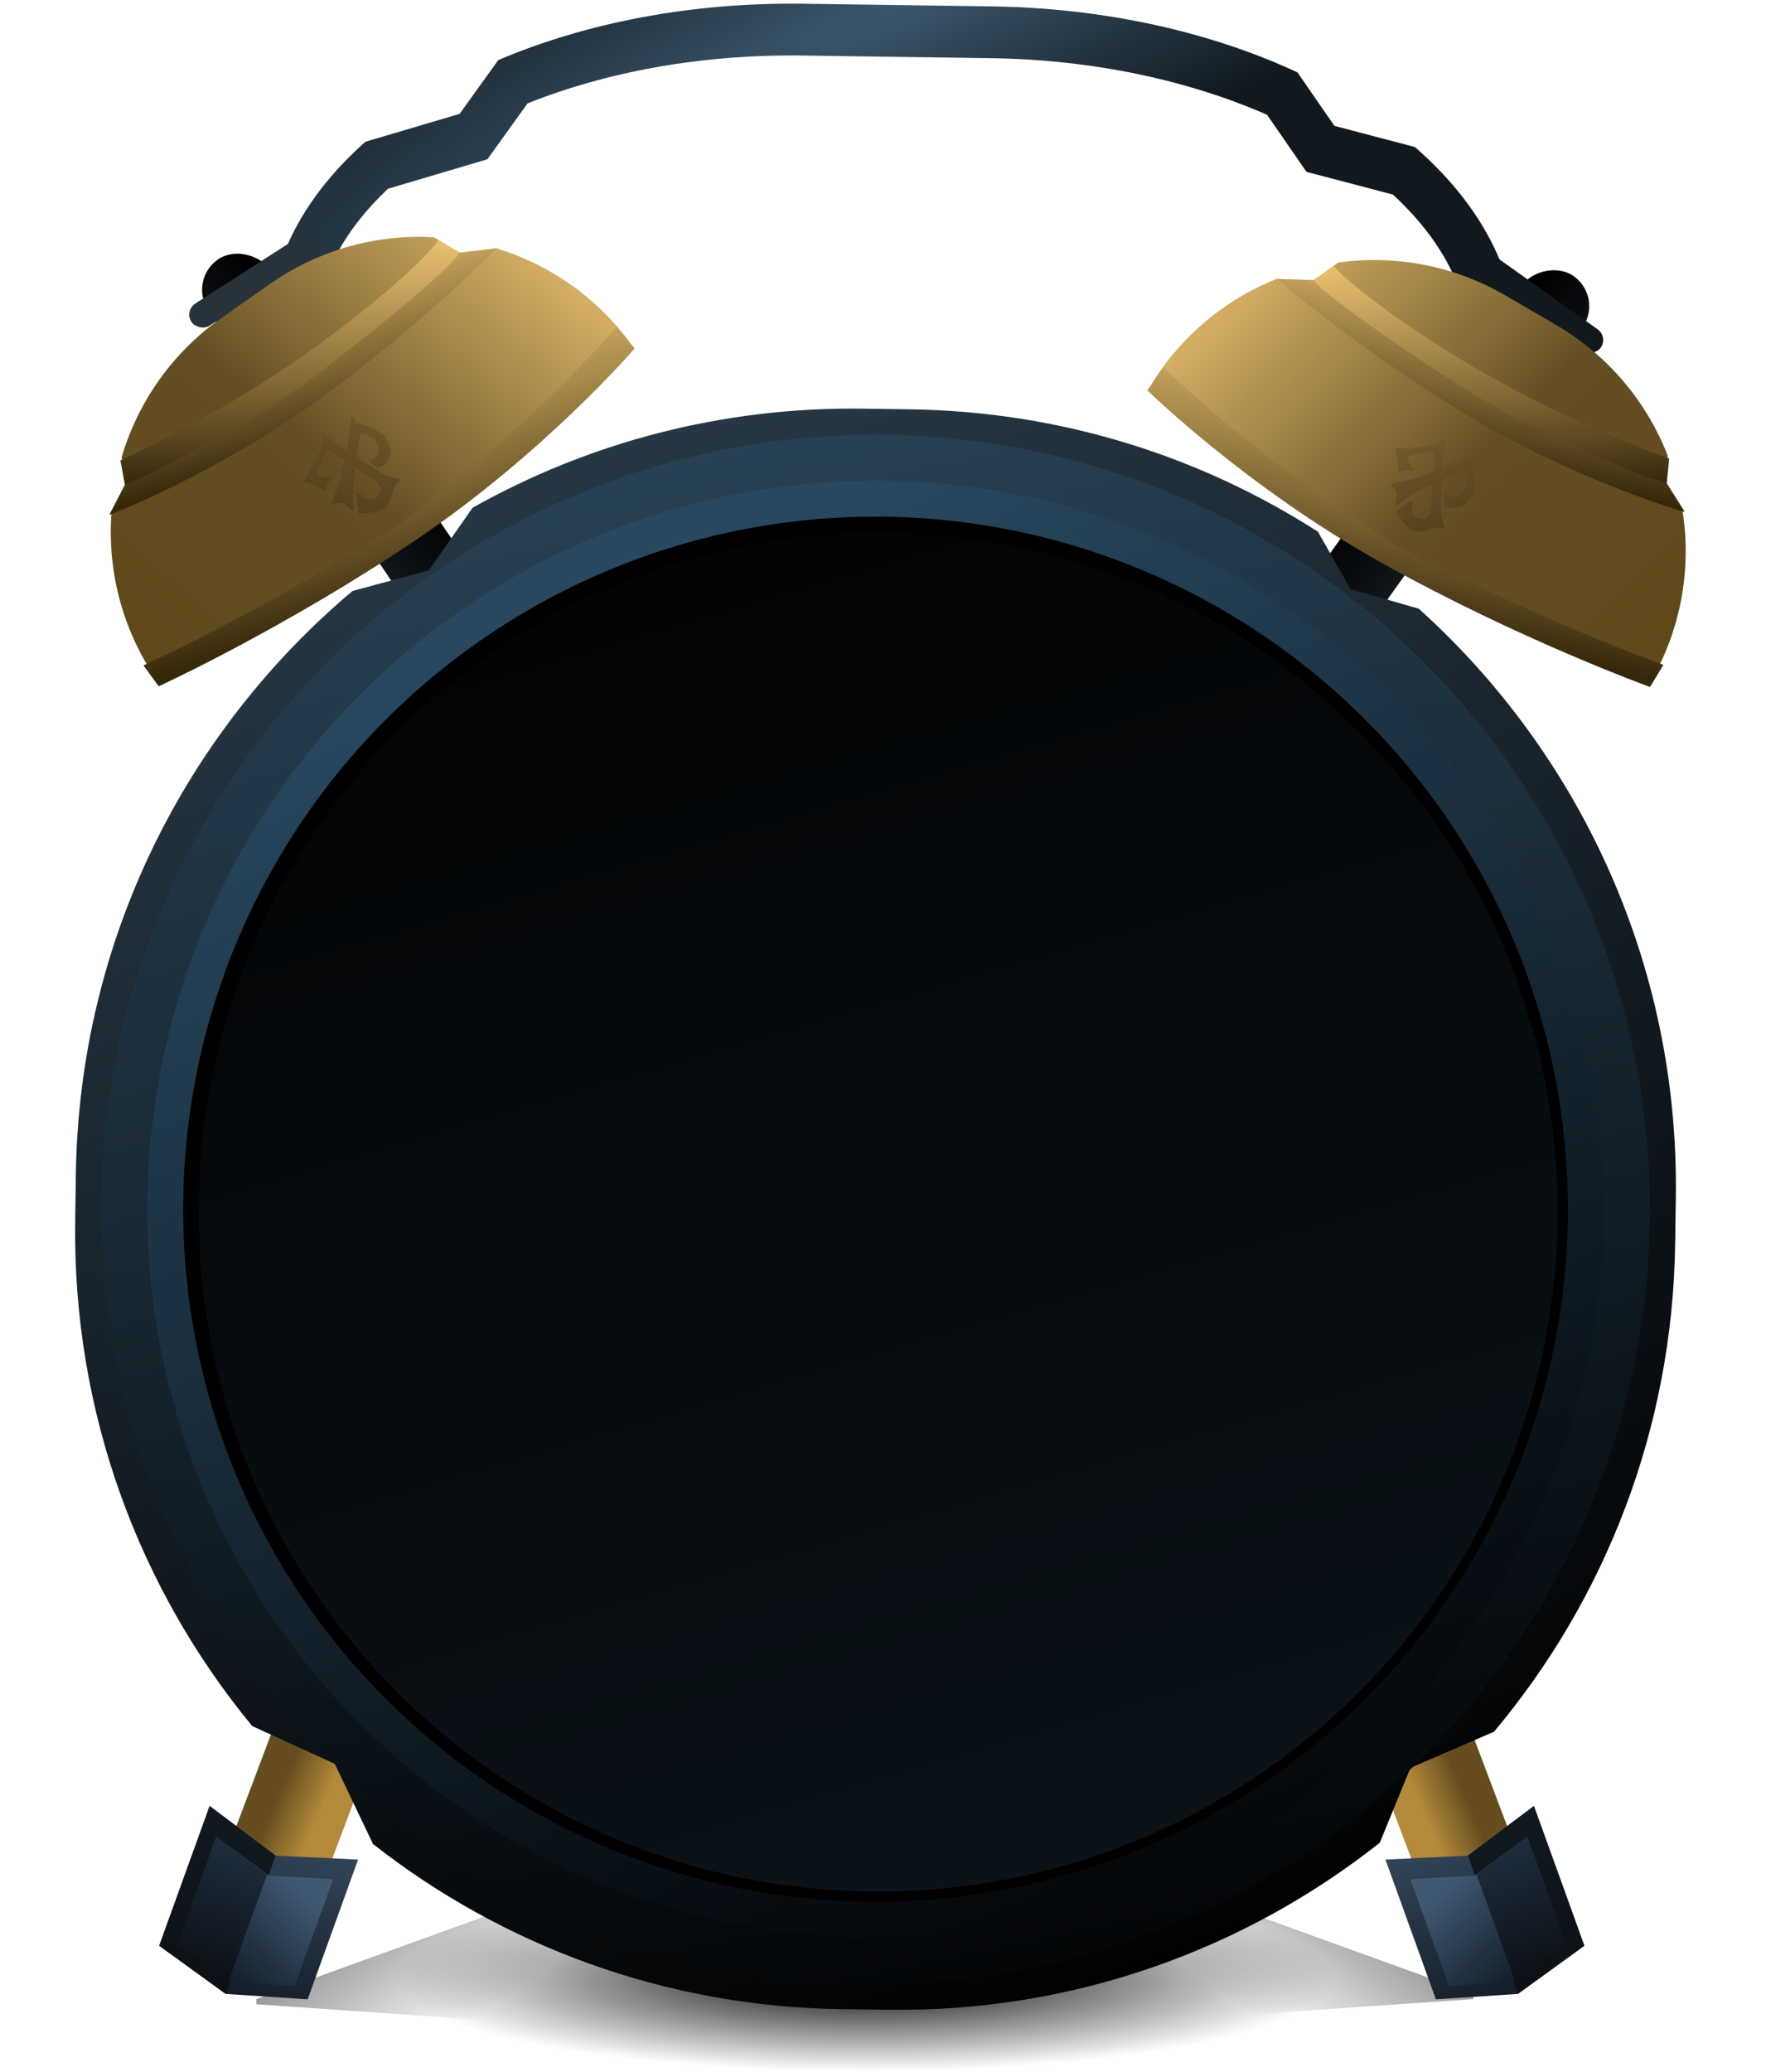 <svg width="342" height="400" viewBox="0 0 342 400" fill="none" xmlns="http://www.w3.org/2000/svg">
<rect x="76.506" y="363.928" width="181" height="36" fill="url(#paint0_radial_1941_25345)"/>
<g filter="url(#filter0_f_1941_25345)">
<path d="M226.506 363.928L284.506 384.928V385.928L226.506 389.928V363.928Z" fill="url(#paint1_linear_1941_25345)"/>
</g>
<g filter="url(#filter1_f_1941_25345)">
<path d="M107.506 364.928L49.506 385.928V386.928L107.506 390.928V364.928Z" fill="url(#paint2_linear_1941_25345)"/>
</g>
<rect width="19.545" height="45.04" transform="matrix(0.935 -0.353 -0.353 -0.935 274.254 363.362)" fill="url(#paint3_linear_1941_25345)"/>
<path d="M267.549 358.997L283.471 358.228L296.213 348.652L305.949 375.626L293.107 384.928L277.285 385.972L267.549 358.997Z" fill="url(#paint4_linear_1941_25345)"/>
<path d="M305.949 375.626L296.213 348.651L283.471 358.228L293.107 384.927L305.949 375.626Z" fill="url(#paint5_linear_1941_25345)"/>
<path d="M272.359 362.775L284.857 362.071L294.924 354.631L302.369 375.259L292.226 382.488L279.804 383.403L272.359 362.775Z" fill="url(#paint6_linear_1941_25345)"/>
<path d="M302.37 375.259L294.925 354.632L285.163 361.962L292.532 382.379L302.37 375.259Z" fill="url(#paint7_linear_1941_25345)"/>
<rect x="62.444" y="363.362" width="19.545" height="45.04" transform="rotate(-159.305 62.444 363.362)" fill="url(#paint8_linear_1941_25345)"/>
<path d="M69.148 358.997L53.227 358.228L40.485 348.652L30.749 375.626L43.591 384.928L59.413 385.972L69.148 358.997Z" fill="url(#paint9_linear_1941_25345)"/>
<path d="M30.749 375.626L40.484 348.651L53.227 358.228L43.59 384.927L30.749 375.626Z" fill="url(#paint10_linear_1941_25345)"/>
<path d="M64.338 362.775L51.84 362.071L41.773 354.631L34.328 375.259L44.471 382.488L56.893 383.403L64.338 362.775Z" fill="url(#paint11_linear_1941_25345)"/>
<path d="M34.328 375.259L41.773 354.632L51.535 361.962L44.166 382.379L34.328 375.259Z" fill="url(#paint12_linear_1941_25345)"/>
<rect width="14.185" height="92.912" rx="7.092" transform="matrix(0.813 0.583 0.583 -0.813 244.001 124.742)" fill="url(#paint13_linear_1941_25345)"/>
<rect width="14.185" height="92.585" rx="7.092" transform="matrix(-0.829 0.56 -0.56 -0.828 99.879 122.734)" fill="url(#paint14_linear_1941_25345)"/>
<path fill-rule="evenodd" clip-rule="evenodd" d="M244.685 22.16L252.295 33.175L268.984 37.561C278.248 46.114 283.028 55.425 283.691 64.518L292.93 64.647C292.266 51.171 285.055 38.665 273.222 28.38L257.687 24.298L250.552 13.971C233.917 6.234 213.51 1.536 191.406 1.229L155.201 0.725C133.312 0.421 112.967 4.466 96.216 11.607L88.752 21.982L70.58 27.364C59.684 36.988 52.93 48.632 51.953 61.296L61.192 61.424C62.049 52.912 66.529 44.326 74.934 36.434L94.115 30.753L101.881 19.958C116.986 13.922 135.271 10.449 155.062 10.725L191.267 11.228C211.287 11.506 229.658 15.576 244.685 22.16Z" fill="url(#paint15_radial_1941_25345)"/>
<rect x="35.574" y="59.98" width="28.772" height="5.08" rx="2.54" transform="rotate(-32.753 35.574 59.98)" fill="#28323A"/>
<rect width="28.772" height="5.08" rx="2.54" transform="matrix(-0.814 -0.58 -0.58 0.814 310.594 65.057)" fill="#11191F"/>
<path fill-rule="evenodd" clip-rule="evenodd" d="M222.363 74.142C227.416 78.057 231.603 81.488 235.46 84.647C245.842 93.153 253.827 99.695 269.864 108.438C288.977 118.857 312.93 128.592 319.084 131.044C324.899 120.656 326.656 109.066 324.846 98.131L321.43 93.812L322.049 87.948C318.04 77.674 310.656 68.634 300.383 62.657L290.768 57.064C280.601 51.15 269.225 49.179 258.413 50.683L253.45 54.294L246.562 53.823C236.845 57.703 228.258 64.614 222.363 74.142Z" fill="url(#paint16_linear_1941_25345)"/>
<path d="M322.339 88.546L321.833 93.62C321.833 93.62 302.542 86.473 286.064 77.292C269.586 68.11 252.693 54.699 252.693 54.699L257.623 51.345C257.537 51.159 257.617 51.097 257.873 51.175L257.623 51.345C258.335 52.885 270.41 62.934 288.409 73.042C305.539 82.661 322.339 88.546 322.339 88.546Z" fill="url(#paint17_linear_1941_25345)"/>
<path d="M321.789 93.165L325.362 98.843C325.362 98.843 304.688 92.977 283.328 80.116C261.967 67.256 246.58 53.836 246.58 53.836L253.835 54.087C253.872 54.043 253.974 54.047 254.141 54.097L253.835 54.087C253.339 54.658 264.122 63.304 285.771 76.862C309.435 90.15 321.789 93.165 321.789 93.165Z" fill="url(#paint18_linear_1941_25345)"/>
<path d="M321.228 128.344L318.634 132.619C318.634 132.619 293.497 123.535 267.056 108.801C240.616 94.068 221.564 75.342 221.564 75.342L224.656 71.019C224.273 70.102 237.568 84.822 268.406 104.649C297.809 120.096 321.228 128.344 321.228 128.344Z" fill="url(#paint19_linear_1941_25345)"/>
<g filter="url(#filter2_d_1941_25345)">
<path d="M284.446 86.741C284.123 86.839 280.374 88.595 278.54 89.461C278.689 87.767 279.039 84.361 279.036 84.098C279.032 83.769 278.744 83.682 278.544 83.907C278.344 84.132 277.942 84.419 277.473 84.671C277.004 84.922 274.814 85.2 272.894 85.45C270.974 85.701 269.96 85.512 269.658 85.604C269.355 85.695 269.462 86.158 269.704 86.689C269.946 87.221 269.928 88.601 270.006 89.457C270.083 90.314 270.451 90.092 270.921 89.841C271.39 89.589 271.898 89.765 272.641 89.815C273.383 89.866 273.244 89.468 272.905 89.296C272.565 89.123 272.164 88.593 271.955 87.996C271.746 87.4 271.812 87.27 272.281 87.018C272.75 86.766 275.489 86.355 276.297 86.275C277.106 86.196 276.978 86.784 276.981 87.113C276.984 87.376 276.899 89.168 276.853 90.099C276.382 90.241 275.275 90.679 274.442 90.975C273.4 91.345 271.046 91.947 270.305 92.061C269.564 92.175 268.554 92.315 268.659 92.614C268.763 92.912 269.579 93.49 269.688 94.117C269.796 94.744 269.379 96.575 269.582 96.678C269.786 96.781 270.418 96.04 272.092 94.929C273.431 94.041 275.712 92.9 276.685 92.441C276.638 93.262 276.492 95.19 276.5 95.847C276.461 97.517 276.145 98.697 275.373 99.041C274.601 99.384 273.309 99.025 272.838 98.168C272.439 97.444 272.984 96.199 272.844 95.802C272.705 95.404 272.22 95.599 271.518 96.141C270.815 96.683 269.894 97.408 269.727 97.569C269.56 97.729 269.527 97.794 269.733 98.062C269.938 98.329 270.078 98.727 271.035 99.867C272.509 101.841 274.23 101.88 275.573 101.354C277.008 100.792 277.725 100.814 278.098 100.921C278.47 101.028 278.877 101.235 278.941 100.941C279.005 100.647 278.484 99.32 278.345 98.922C278.233 98.604 278.24 97.671 278.258 97.244L278.39 91.7L282.593 89.885C282.893 90.583 283.571 92.196 282.672 93.568C281.182 95.842 279.633 94.622 278.965 94.171C278.906 94.639 278.798 95.292 278.89 96.503C282.223 98.38 284.509 95.189 284.622 93.285C284.878 91.252 283.957 88.183 284.022 88.079C284.402 87.47 284.888 86.607 284.446 86.741Z" fill="url(#paint20_linear_1941_25345)"/>
</g>
<path fill-rule="evenodd" clip-rule="evenodd" d="M121.661 66.136C116.955 70.462 113.07 74.232 109.493 77.705C99.863 87.052 92.455 94.242 77.209 104.301C59.039 116.289 35.988 128.001 30.062 130.962C23.395 121.099 20.67 109.697 21.555 98.649L24.596 94.059L23.487 88.267C26.619 77.693 33.217 68.064 42.952 61.246L52.063 54.865C61.698 48.117 72.868 45.197 83.768 45.788L89.017 48.969L95.841 47.922C105.849 50.972 114.986 57.137 121.661 66.136Z" fill="url(#paint21_linear_1941_25345)"/>
<path d="M23.248 88.887L24.178 93.9C24.178 93.9 42.802 85.159 58.45 74.625C74.098 64.092 89.805 49.309 89.805 49.309L84.611 46.381C84.681 46.188 84.596 46.133 84.347 46.232L84.611 46.381C84.03 47.975 72.842 59.004 55.756 70.587C39.495 81.612 23.248 88.887 23.248 88.887Z" fill="url(#paint22_linear_1941_25345)"/>
<path d="M24.185 93.444L21.102 99.402C21.102 99.402 41.209 91.819 61.414 77.21C81.62 62.601 95.825 47.935 95.825 47.935L88.617 48.795C88.575 48.755 88.474 48.767 88.311 48.831L88.617 48.795C89.158 49.322 79.14 58.843 58.706 74.172C36.242 89.402 24.185 93.444 24.185 93.444Z" fill="url(#paint23_linear_1941_25345)"/>
<path d="M27.699 128.451L30.643 132.493C30.643 132.493 54.928 121.329 80.038 104.427C105.147 87.525 122.559 67.264 122.559 67.264L119.115 63.216C119.419 62.27 107.407 78.055 78.344 100.403C50.343 118.265 27.699 128.451 27.699 128.451Z" fill="url(#paint24_linear_1941_25345)"/>
<g filter="url(#filter3_d_1941_25345)">
<path d="M67.837 79.511C67.744 79.843 67.208 84.012 66.951 86.055C65.56 85.06 62.791 83.016 62.56 82.885C62.272 82.72 62.038 82.928 62.123 83.217C62.209 83.507 62.237 84.003 62.198 84.542C62.159 85.08 61.195 87.133 60.356 88.937C59.517 90.741 58.795 91.53 58.708 91.841C58.621 92.152 59.082 92.295 59.678 92.355C60.273 92.414 61.464 93.135 62.251 93.504C63.038 93.874 63.048 93.439 63.088 92.901C63.127 92.362 63.56 92.009 64.012 91.386C64.465 90.763 64.042 90.682 63.706 90.891C63.369 91.099 62.687 91.178 62.053 91.056C61.419 90.935 61.343 90.811 61.382 90.272C61.421 89.734 62.571 87.134 62.947 86.387C63.322 85.641 63.764 86.053 64.052 86.218C64.282 86.349 65.794 87.339 66.577 87.853C66.442 88.337 66.214 89.527 66.012 90.406C65.761 91.504 64.988 93.866 64.68 94.571C64.371 95.276 63.937 96.23 64.254 96.291C64.571 96.352 65.523 95.934 66.128 96.16C66.733 96.385 68.095 97.684 68.297 97.559C68.499 97.434 68.203 96.504 68.158 94.475C68.122 92.853 68.386 90.28 68.522 89.196C69.21 89.656 70.806 90.767 71.382 91.096C72.813 91.982 73.665 92.86 73.539 93.709C73.413 94.558 72.389 95.504 71.384 95.478C70.535 95.456 69.753 94.345 69.33 94.264C68.908 94.183 68.81 94.706 68.895 95.596C68.98 96.485 69.104 97.66 69.151 97.887C69.199 98.115 69.237 98.177 69.583 98.134C69.929 98.091 70.352 98.172 71.87 97.918C74.398 97.64 75.379 96.156 75.661 94.716C75.963 93.176 76.376 92.561 76.674 92.291C76.972 92.021 77.376 91.771 77.155 91.565C76.935 91.358 75.494 91.136 75.071 91.055C74.733 90.99 73.926 90.507 73.564 90.274L68.816 87.329L69.551 82.734C70.323 82.828 72.099 83.059 72.797 84.544C73.955 87.006 72.041 87.735 71.281 88.088C71.656 88.379 72.164 88.807 73.268 89.344C76.735 87.393 75.218 83.768 73.625 82.698C71.998 81.436 68.822 80.674 68.767 80.564C68.447 79.922 67.964 79.057 67.837 79.511Z" fill="url(#paint25_linear_1941_25345)"/>
</g>
<path fill-rule="evenodd" clip-rule="evenodd" d="M14.648 226.794C15.278 181.487 35.932 141.151 68.072 114.091L82.802 110.119L91.262 98.021C113.543 85.501 139.324 78.513 166.719 78.894L175.719 79.019C204.753 79.423 231.746 88.05 254.512 102.653L260.794 113.717L273.98 117.51C304.985 145.438 324.244 186.087 323.618 231.09L323.493 240.09C322.994 275.998 309.917 308.784 288.512 334.313L272.37 341.288L266.451 355.745C240.357 376.369 207.271 388.488 171.422 387.989L162.423 387.864C128.286 387.39 96.972 375.548 72.032 355.991L64.654 340.514L48.704 333.221C26.905 306.771 14.009 272.75 14.523 235.793L14.648 226.794Z" fill="url(#paint26_linear_1941_25345)"/>
<circle cx="169.071" cy="233.442" r="149.548" transform="rotate(0.797 169.071 233.442)" fill="url(#paint27_linear_1941_25345)"/>
<circle cx="169.071" cy="233.442" r="140.635" transform="rotate(0.797 169.071 233.442)" fill="url(#paint28_linear_1941_25345)"/>
<circle cx="169.071" cy="233.443" r="133.702" transform="rotate(0.797 169.071 233.443)" fill="black"/>
<circle cx="169.559" cy="233.944" r="131.226" transform="rotate(0.797 169.559 233.944)" fill="url(#paint29_linear_1941_25345)"/>
<defs>
<filter id="filter0_f_1941_25345" x="222.506" y="359.928" width="66" height="34" filterUnits="userSpaceOnUse" color-interpolation-filters="sRGB">
<feFlood flood-opacity="0" result="BackgroundImageFix"/>
<feBlend mode="normal" in="SourceGraphic" in2="BackgroundImageFix" result="shape"/>
<feGaussianBlur stdDeviation="2" result="effect1_foregroundBlur_1941_25345"/>
</filter>
<filter id="filter1_f_1941_25345" x="45.506" y="360.928" width="66" height="34" filterUnits="userSpaceOnUse" color-interpolation-filters="sRGB">
<feFlood flood-opacity="0" result="BackgroundImageFix"/>
<feBlend mode="normal" in="SourceGraphic" in2="BackgroundImageFix" result="shape"/>
<feGaussianBlur stdDeviation="2" result="effect1_foregroundBlur_1941_25345"/>
</filter>
<filter id="filter2_d_1941_25345" x="267.651" y="83.781" width="18.016" height="19.859" filterUnits="userSpaceOnUse" color-interpolation-filters="sRGB">
<feFlood flood-opacity="0" result="BackgroundImageFix"/>
<feColorMatrix in="SourceAlpha" type="matrix" values="0 0 0 0 0 0 0 0 0 0 0 0 0 0 0 0 0 0 127 0" result="hardAlpha"/>
<feOffset dy="1"/>
<feGaussianBlur stdDeviation="0.5"/>
<feComposite in2="hardAlpha" operator="out"/>
<feColorMatrix type="matrix" values="0 0 0 0 1 0 0 0 0 1 0 0 0 0 1 0 0 0 0.1 0"/>
<feBlend mode="normal" in2="BackgroundImageFix" result="effect1_dropShadow_1941_25345"/>
<feBlend mode="normal" in="SourceGraphic" in2="effect1_dropShadow_1941_25345" result="shape"/>
</filter>
<filter id="filter3_d_1941_25345" x="57.698" y="79.385" width="20.521" height="20.762" filterUnits="userSpaceOnUse" color-interpolation-filters="sRGB">
<feFlood flood-opacity="0" result="BackgroundImageFix"/>
<feColorMatrix in="SourceAlpha" type="matrix" values="0 0 0 0 0 0 0 0 0 0 0 0 0 0 0 0 0 0 127 0" result="hardAlpha"/>
<feOffset dy="1"/>
<feGaussianBlur stdDeviation="0.5"/>
<feComposite in2="hardAlpha" operator="out"/>
<feColorMatrix type="matrix" values="0 0 0 0 1 0 0 0 0 1 0 0 0 0 1 0 0 0 0.1 0"/>
<feBlend mode="normal" in2="BackgroundImageFix" result="effect1_dropShadow_1941_25345"/>
<feBlend mode="normal" in="SourceGraphic" in2="effect1_dropShadow_1941_25345" result="shape"/>
</filter>
<radialGradient id="paint0_radial_1941_25345" cx="0" cy="0" r="1" gradientUnits="userSpaceOnUse" gradientTransform="translate(167.006 381.928) scale(90.5 18)">
<stop/>
<stop offset="1" stop-opacity="0"/>
</radialGradient>
<linearGradient id="paint1_linear_1941_25345" x1="274.006" y1="322.428" x2="230.506" y2="380.928" gradientUnits="userSpaceOnUse">
<stop/>
<stop offset="1" stop-opacity="0"/>
</linearGradient>
<linearGradient id="paint2_linear_1941_25345" x1="60.006" y1="323.428" x2="103.506" y2="381.928" gradientUnits="userSpaceOnUse">
<stop/>
<stop offset="1" stop-opacity="0"/>
</linearGradient>
<linearGradient id="paint3_linear_1941_25345" x1="5.849" y1="-3.12826e-05" x2="14.842" y2="0.449" gradientUnits="userSpaceOnUse">
<stop stop-color="#B38A3A"/>
<stop offset="1" stop-color="#654D1F"/>
</linearGradient>
<linearGradient id="paint4_linear_1941_25345" x1="281.881" y1="353.824" x2="293.107" y2="384.928" gradientUnits="userSpaceOnUse">
<stop stop-color="#324559"/>
<stop offset="1" stop-color="#131D28"/>
</linearGradient>
<linearGradient id="paint5_linear_1941_25345" x1="289.047" y1="351.238" x2="300.273" y2="382.341" gradientUnits="userSpaceOnUse">
<stop stop-color="#111921"/>
<stop offset="1" stop-color="#0D1116"/>
</linearGradient>
<linearGradient id="paint6_linear_1941_25345" x1="276.34" y1="366.164" x2="292.226" y2="382.488" gradientUnits="userSpaceOnUse">
<stop stop-color="#405973"/>
<stop offset="1" stop-color="#131D28"/>
</linearGradient>
<linearGradient id="paint7_linear_1941_25345" x1="289.436" y1="356.613" x2="298.021" y2="380.398" gradientUnits="userSpaceOnUse">
<stop stop-color="#1D2C3D"/>
<stop offset="1" stop-color="#0D1116"/>
</linearGradient>
<linearGradient id="paint8_linear_1941_25345" x1="68.293" y1="363.362" x2="77.285" y2="363.811" gradientUnits="userSpaceOnUse">
<stop stop-color="#B38A3A"/>
<stop offset="1" stop-color="#654D1F"/>
</linearGradient>
<linearGradient id="paint9_linear_1941_25345" x1="54.817" y1="353.824" x2="43.591" y2="384.928" gradientUnits="userSpaceOnUse">
<stop stop-color="#324559"/>
<stop offset="1" stop-color="#131D28"/>
</linearGradient>
<linearGradient id="paint10_linear_1941_25345" x1="47.651" y1="351.238" x2="36.425" y2="382.341" gradientUnits="userSpaceOnUse">
<stop stop-color="#111921"/>
<stop offset="1" stop-color="#0D1116"/>
</linearGradient>
<linearGradient id="paint11_linear_1941_25345" x1="60.358" y1="366.164" x2="44.471" y2="382.488" gradientUnits="userSpaceOnUse">
<stop stop-color="#405973"/>
<stop offset="1" stop-color="#131D28"/>
</linearGradient>
<linearGradient id="paint12_linear_1941_25345" x1="47.262" y1="356.613" x2="38.677" y2="380.398" gradientUnits="userSpaceOnUse">
<stop stop-color="#1D2C3D"/>
<stop offset="1" stop-color="#0D1116"/>
</linearGradient>
<linearGradient id="paint13_linear_1941_25345" x1="15.208" y1="35.309" x2="-2.659" y2="37.063" gradientUnits="userSpaceOnUse">
<stop stop-color="#11161B"/>
<stop offset="1"/>
</linearGradient>
<linearGradient id="paint14_linear_1941_25345" x1="15.208" y1="35.185" x2="-2.658" y2="36.945" gradientUnits="userSpaceOnUse">
<stop stop-color="#11161B"/>
<stop offset="1"/>
</linearGradient>
<radialGradient id="paint15_radial_1941_25345" cx="0" cy="0" r="1" gradientUnits="userSpaceOnUse" gradientTransform="translate(173.303 0.977) rotate(65.419) scale(43.165 226.554)">
<stop stop-color="#3B566C"/>
<stop offset="1" stop-color="#11191F"/>
</radialGradient>
<linearGradient id="paint16_linear_1941_25345" x1="233.179" y1="44.84" x2="318.015" y2="129.216" gradientUnits="userSpaceOnUse">
<stop stop-color="#ECC271"/>
<stop offset="0.57" stop-color="#644F24"/>
<stop offset="1" stop-color="#5F481A"/>
</linearGradient>
<linearGradient id="paint17_linear_1941_25345" x1="285.236" y1="48.433" x2="289.987" y2="96.751" gradientUnits="userSpaceOnUse">
<stop stop-color="#ECC271"/>
<stop offset="1" stop-color="#35270A"/>
</linearGradient>
<linearGradient id="paint18_linear_1941_25345" x1="276.236" y1="48.866" x2="269.602" y2="88.707" gradientUnits="userSpaceOnUse">
<stop stop-color="#ECC271"/>
<stop offset="1" stop-color="#35270A"/>
</linearGradient>
<linearGradient id="paint19_linear_1941_25345" x1="254.716" y1="65.049" x2="244.729" y2="116.775" gradientUnits="userSpaceOnUse">
<stop stop-color="#ECC271"/>
<stop offset="1" stop-color="#35270A"/>
</linearGradient>
<linearGradient id="paint20_linear_1941_25345" x1="282.417" y1="101.514" x2="268.445" y2="66.715" gradientUnits="userSpaceOnUse">
<stop stop-color="#4F3D1B"/>
<stop offset="1" stop-color="#90733A"/>
</linearGradient>
<linearGradient id="paint21_linear_1941_25345" x1="108.422" y1="37.846" x2="30.974" y2="129.05" gradientUnits="userSpaceOnUse">
<stop stop-color="#ECC271"/>
<stop offset="0.57" stop-color="#644F24"/>
<stop offset="1" stop-color="#5F481A"/>
</linearGradient>
<linearGradient id="paint22_linear_1941_25345" x1="56.85" y1="45.799" x2="56.175" y2="94.345" gradientUnits="userSpaceOnUse">
<stop stop-color="#ECC271"/>
<stop offset="1" stop-color="#35270A"/>
</linearGradient>
<linearGradient id="paint23_linear_1941_25345" x1="65.856" y1="45.475" x2="75.813" y2="84.617" gradientUnits="userSpaceOnUse">
<stop stop-color="#ECC271"/>
<stop offset="1" stop-color="#35270A"/>
</linearGradient>
<linearGradient id="paint24_linear_1941_25345" x1="88.659" y1="59.793" x2="102.956" y2="110.497" gradientUnits="userSpaceOnUse">
<stop stop-color="#ECC271"/>
<stop offset="1" stop-color="#35270A"/>
</linearGradient>
<linearGradient id="paint25_linear_1941_25345" x1="68.909" y1="100.536" x2="82.683" y2="57.738" gradientUnits="userSpaceOnUse">
<stop stop-color="#4F3D1B"/>
<stop offset="1" stop-color="#90733A"/>
</linearGradient>
<linearGradient id="paint26_linear_1941_25345" x1="99.808" y1="85.888" x2="215.447" y2="388.602" gradientUnits="userSpaceOnUse">
<stop stop-color="#273846"/>
<stop offset="1"/>
</linearGradient>
<linearGradient id="paint27_linear_1941_25345" x1="181.571" y1="75.442" x2="250.755" y2="382.99" gradientUnits="userSpaceOnUse">
<stop stop-color="#284154"/>
<stop offset="1" stop-color="#010203"/>
</linearGradient>
<linearGradient id="paint28_linear_1941_25345" x1="128.071" y1="105.442" x2="245.887" y2="374.076" gradientUnits="userSpaceOnUse">
<stop stop-color="#294860"/>
<stop offset="1" stop-color="#010203"/>
</linearGradient>
<linearGradient id="paint29_linear_1941_25345" x1="233.714" y1="505.144" x2="110.264" y2="102.718" gradientUnits="userSpaceOnUse">
<stop stop-color="#111C24"/>
<stop offset="1" stop-color="#010203"/>
</linearGradient>
</defs>
</svg>
